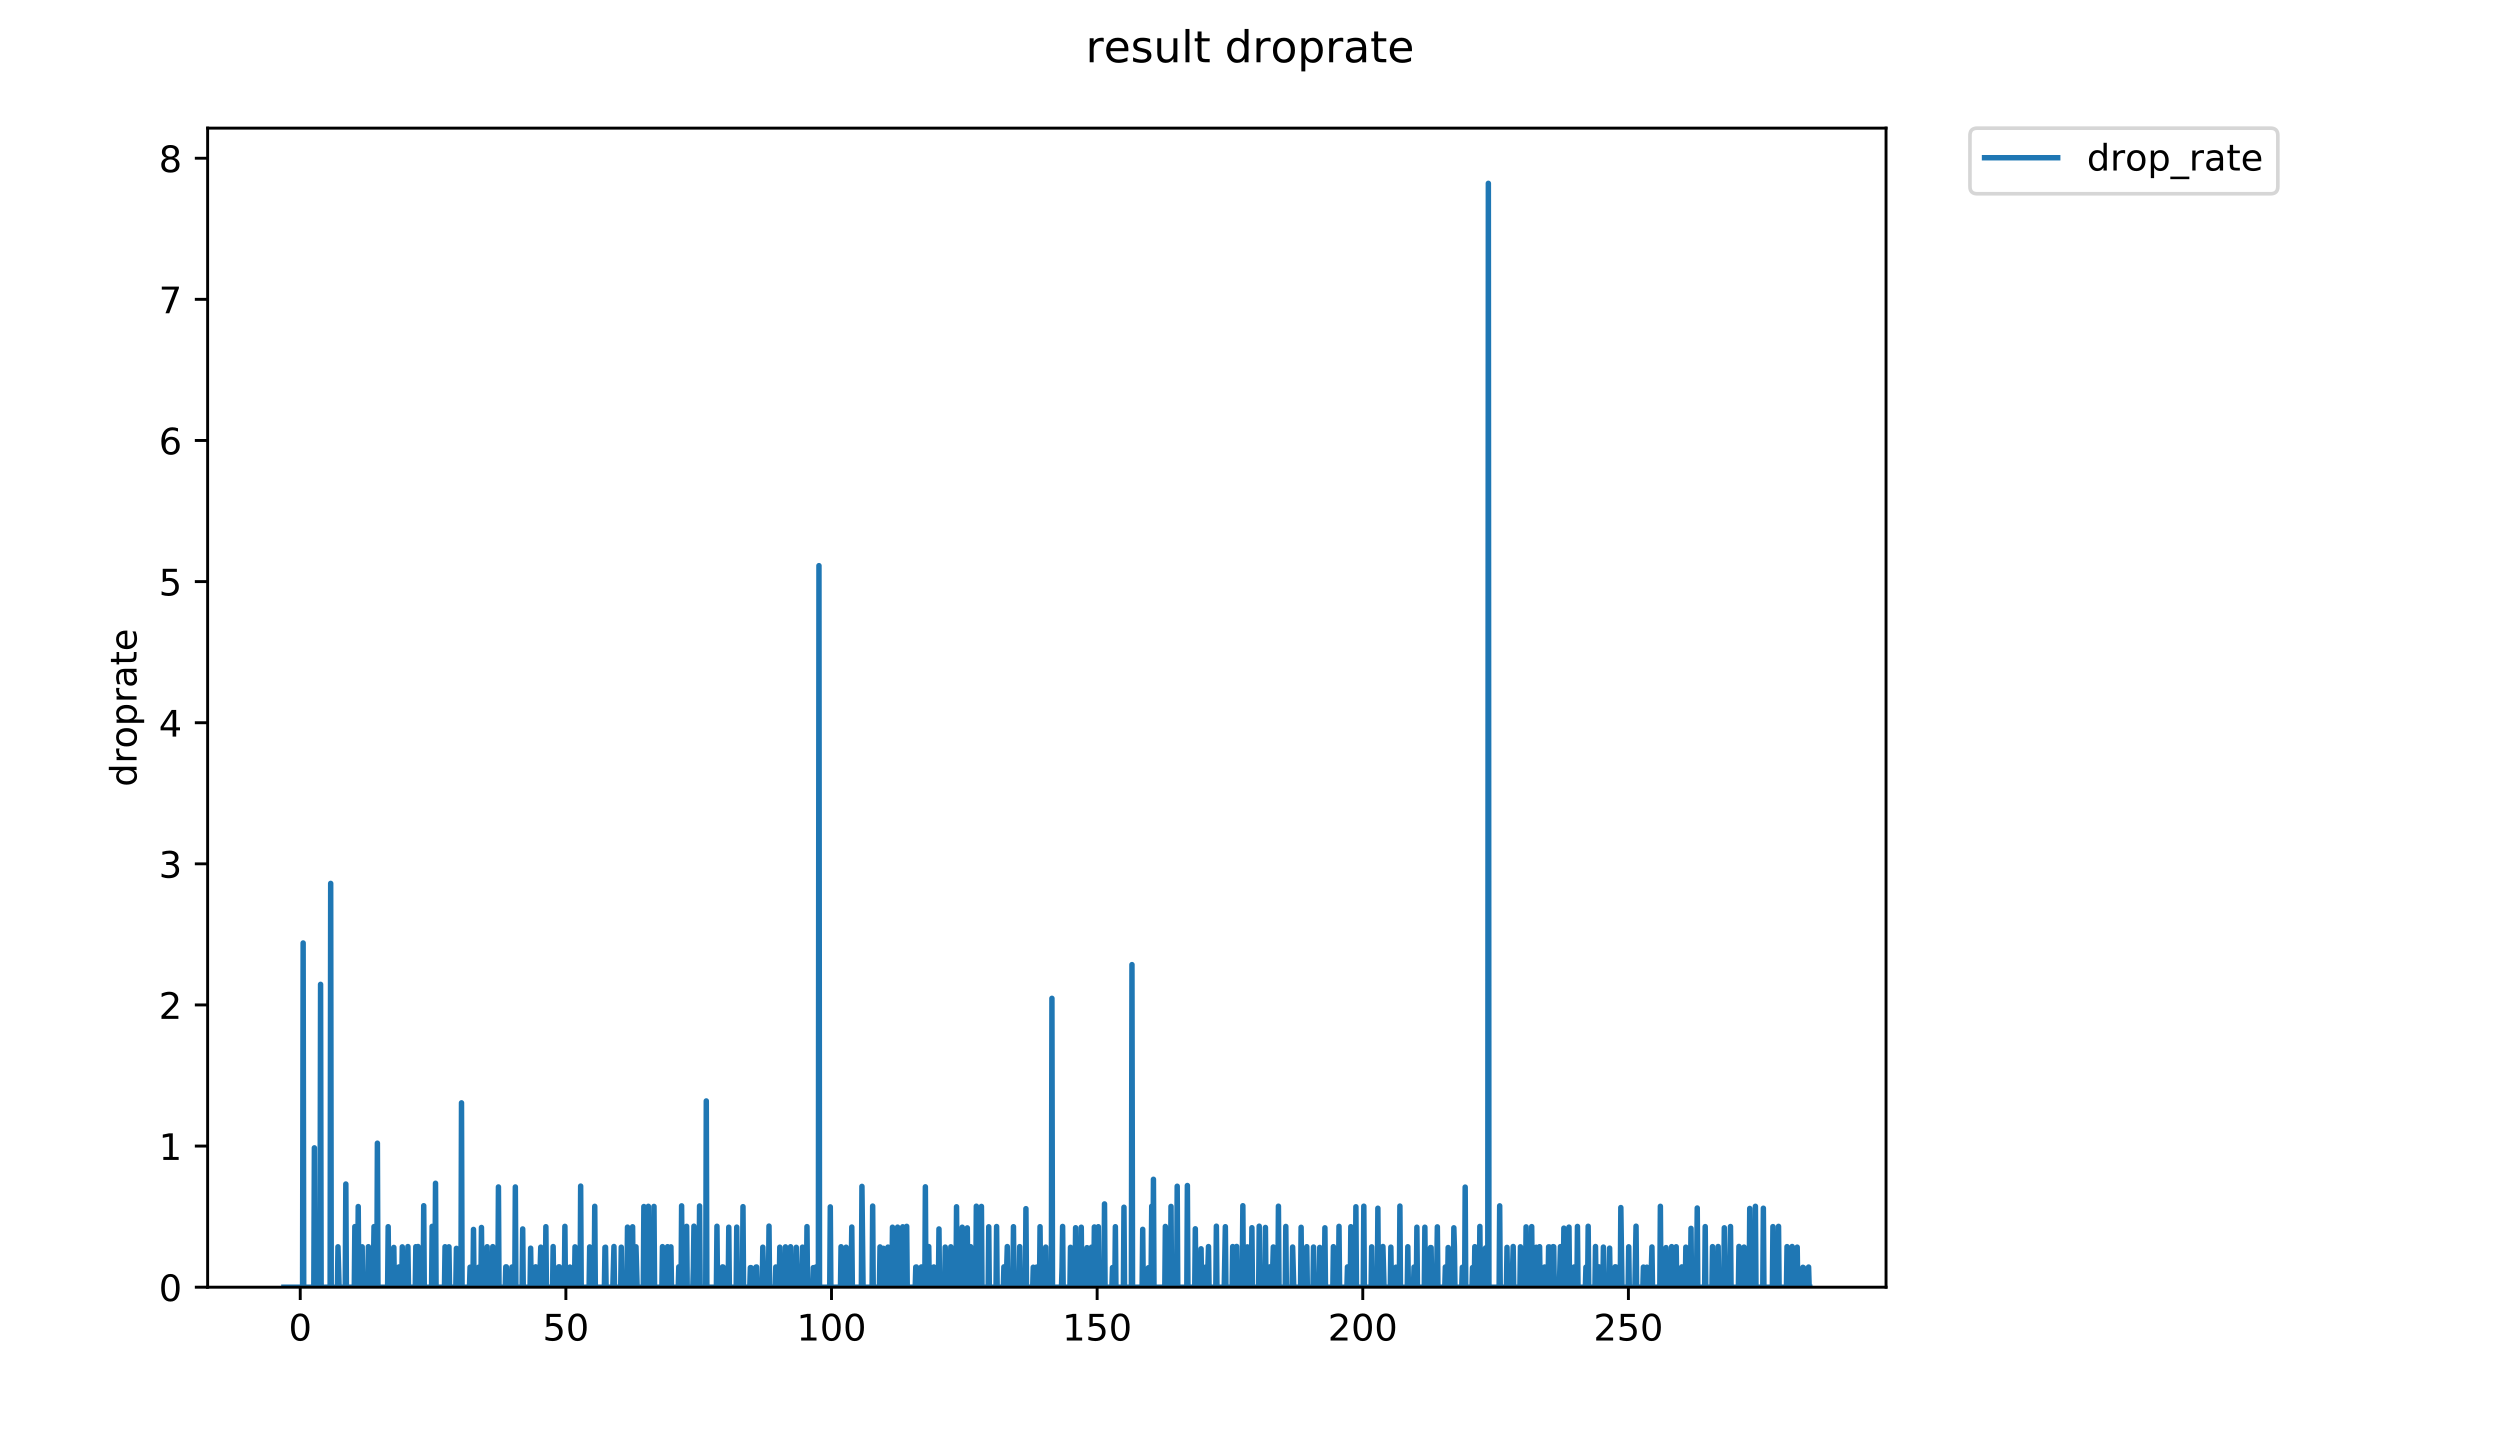 <?xml version="1.0" encoding="utf-8" standalone="no"?>
<!DOCTYPE svg PUBLIC "-//W3C//DTD SVG 1.1//EN"
  "http://www.w3.org/Graphics/SVG/1.1/DTD/svg11.dtd">
<!-- Created with matplotlib (https://matplotlib.org/) -->
<svg height="396pt" version="1.1" viewBox="0 0 684 396" width="684pt" xmlns="http://www.w3.org/2000/svg" xmlns:xlink="http://www.w3.org/1999/xlink">
 <defs>
  <style type="text/css">
*{stroke-linecap:butt;stroke-linejoin:round;}
  </style>
 </defs>
 <g id="figure_1">
  <g id="patch_1">
   <path d="M 0 396 
L 684 396 
L 684 0 
L 0 0 
z
" style="fill:#ffffff;"/>
  </g>
  <g id="axes_1">
   <g id="patch_2">
    <path d="M 56.807 352.174 
L 516.019 352.174 
L 516.019 35.062 
L 56.807 35.062 
z
" style="fill:#ffffff;"/>
   </g>
   <g id="matplotlib.axis_1">
    <g id="xtick_1">
     <g id="line2d_1">
      <defs>
       <path d="M 0 0 
L 0 3.5 
" id="m42f0352866" style="stroke:#000000;stroke-width:0.8;"/>
      </defs>
      <g>
       <use style="stroke:#000000;stroke-width:0.8;" x="82.146" xlink:href="#m42f0352866" y="352.174"/>
      </g>
     </g>
     <g id="text_1">
      <!-- 0 -->
      <defs>
       <path d="M 31.781 66.406 
Q 24.172 66.406 20.328 58.906 
Q 16.5 51.422 16.5 36.375 
Q 16.5 21.391 20.328 13.891 
Q 24.172 6.391 31.781 6.391 
Q 39.453 6.391 43.281 13.891 
Q 47.125 21.391 47.125 36.375 
Q 47.125 51.422 43.281 58.906 
Q 39.453 66.406 31.781 66.406 
z
M 31.781 74.219 
Q 44.047 74.219 50.516 64.516 
Q 56.984 54.828 56.984 36.375 
Q 56.984 17.969 50.516 8.266 
Q 44.047 -1.422 31.781 -1.422 
Q 19.531 -1.422 13.062 8.266 
Q 6.594 17.969 6.594 36.375 
Q 6.594 54.828 13.062 64.516 
Q 19.531 74.219 31.781 74.219 
z
" id="DejaVuSans-48"/>
      </defs>
      <g transform="translate(78.964 366.773)scale(0.1 -0.1)">
       <use xlink:href="#DejaVuSans-48"/>
      </g>
     </g>
    </g>
    <g id="xtick_2">
     <g id="line2d_2">
      <g>
       <use style="stroke:#000000;stroke-width:0.8;" x="154.823" xlink:href="#m42f0352866" y="352.174"/>
      </g>
     </g>
     <g id="text_2">
      <!-- 50 -->
      <defs>
       <path d="M 10.797 72.906 
L 49.516 72.906 
L 49.516 64.594 
L 19.828 64.594 
L 19.828 46.734 
Q 21.969 47.469 24.109 47.828 
Q 26.266 48.188 28.422 48.188 
Q 40.625 48.188 47.75 41.5 
Q 54.891 34.812 54.891 23.391 
Q 54.891 11.625 47.562 5.094 
Q 40.234 -1.422 26.906 -1.422 
Q 22.312 -1.422 17.547 -0.641 
Q 12.797 0.141 7.719 1.703 
L 7.719 11.625 
Q 12.109 9.234 16.797 8.062 
Q 21.484 6.891 26.703 6.891 
Q 35.156 6.891 40.078 11.328 
Q 45.016 15.766 45.016 23.391 
Q 45.016 31 40.078 35.438 
Q 35.156 39.891 26.703 39.891 
Q 22.75 39.891 18.812 39.016 
Q 14.891 38.141 10.797 36.281 
z
" id="DejaVuSans-53"/>
      </defs>
      <g transform="translate(148.46 366.773)scale(0.1 -0.1)">
       <use xlink:href="#DejaVuSans-53"/>
       <use x="63.623" xlink:href="#DejaVuSans-48"/>
      </g>
     </g>
    </g>
    <g id="xtick_3">
     <g id="line2d_3">
      <g>
       <use style="stroke:#000000;stroke-width:0.8;" x="227.5" xlink:href="#m42f0352866" y="352.174"/>
      </g>
     </g>
     <g id="text_3">
      <!-- 100 -->
      <defs>
       <path d="M 12.406 8.297 
L 28.516 8.297 
L 28.516 63.922 
L 10.984 60.406 
L 10.984 69.391 
L 28.422 72.906 
L 38.281 72.906 
L 38.281 8.297 
L 54.391 8.297 
L 54.391 0 
L 12.406 0 
z
" id="DejaVuSans-49"/>
      </defs>
      <g transform="translate(217.956 366.773)scale(0.1 -0.1)">
       <use xlink:href="#DejaVuSans-49"/>
       <use x="63.623" xlink:href="#DejaVuSans-48"/>
       <use x="127.246" xlink:href="#DejaVuSans-48"/>
      </g>
     </g>
    </g>
    <g id="xtick_4">
     <g id="line2d_4">
      <g>
       <use style="stroke:#000000;stroke-width:0.8;" x="300.178" xlink:href="#m42f0352866" y="352.174"/>
      </g>
     </g>
     <g id="text_4">
      <!-- 150 -->
      <g transform="translate(290.634 366.773)scale(0.1 -0.1)">
       <use xlink:href="#DejaVuSans-49"/>
       <use x="63.623" xlink:href="#DejaVuSans-53"/>
       <use x="127.246" xlink:href="#DejaVuSans-48"/>
      </g>
     </g>
    </g>
    <g id="xtick_5">
     <g id="line2d_5">
      <g>
       <use style="stroke:#000000;stroke-width:0.8;" x="372.855" xlink:href="#m42f0352866" y="352.174"/>
      </g>
     </g>
     <g id="text_5">
      <!-- 200 -->
      <defs>
       <path d="M 19.188 8.297 
L 53.609 8.297 
L 53.609 0 
L 7.328 0 
L 7.328 8.297 
Q 12.938 14.109 22.625 23.891 
Q 32.328 33.688 34.812 36.531 
Q 39.547 41.844 41.422 45.531 
Q 43.312 49.219 43.312 52.781 
Q 43.312 58.594 39.234 62.25 
Q 35.156 65.922 28.609 65.922 
Q 23.969 65.922 18.812 64.312 
Q 13.672 62.703 7.812 59.422 
L 7.812 69.391 
Q 13.766 71.781 18.938 73 
Q 24.125 74.219 28.422 74.219 
Q 39.75 74.219 46.484 68.547 
Q 53.219 62.891 53.219 53.422 
Q 53.219 48.922 51.531 44.891 
Q 49.859 40.875 45.406 35.406 
Q 44.188 33.984 37.641 27.219 
Q 31.109 20.453 19.188 8.297 
z
" id="DejaVuSans-50"/>
      </defs>
      <g transform="translate(363.311 366.773)scale(0.1 -0.1)">
       <use xlink:href="#DejaVuSans-50"/>
       <use x="63.623" xlink:href="#DejaVuSans-48"/>
       <use x="127.246" xlink:href="#DejaVuSans-48"/>
      </g>
     </g>
    </g>
    <g id="xtick_6">
     <g id="line2d_6">
      <g>
       <use style="stroke:#000000;stroke-width:0.8;" x="445.532" xlink:href="#m42f0352866" y="352.174"/>
      </g>
     </g>
     <g id="text_6">
      <!-- 250 -->
      <g transform="translate(435.988 366.773)scale(0.1 -0.1)">
       <use xlink:href="#DejaVuSans-50"/>
       <use x="63.623" xlink:href="#DejaVuSans-53"/>
       <use x="127.246" xlink:href="#DejaVuSans-48"/>
      </g>
     </g>
    </g>
   </g>
   <g id="matplotlib.axis_2">
    <g id="ytick_1">
     <g id="line2d_7">
      <defs>
       <path d="M 0 0 
L -3.5 0 
" id="m779b67632d" style="stroke:#000000;stroke-width:0.8;"/>
      </defs>
      <g>
       <use style="stroke:#000000;stroke-width:0.8;" x="56.807" xlink:href="#m779b67632d" y="352.174"/>
      </g>
     </g>
     <g id="text_7">
      <!-- 0 -->
      <g transform="translate(43.445 355.973)scale(0.1 -0.1)">
       <use xlink:href="#DejaVuSans-48"/>
      </g>
     </g>
    </g>
    <g id="ytick_2">
     <g id="line2d_8">
      <g>
       <use style="stroke:#000000;stroke-width:0.8;" x="56.807" xlink:href="#m779b67632d" y="313.564"/>
      </g>
     </g>
     <g id="text_8">
      <!-- 1 -->
      <g transform="translate(43.445 317.363)scale(0.1 -0.1)">
       <use xlink:href="#DejaVuSans-49"/>
      </g>
     </g>
    </g>
    <g id="ytick_3">
     <g id="line2d_9">
      <g>
       <use style="stroke:#000000;stroke-width:0.8;" x="56.807" xlink:href="#m779b67632d" y="274.954"/>
      </g>
     </g>
     <g id="text_9">
      <!-- 2 -->
      <g transform="translate(43.445 278.753)scale(0.1 -0.1)">
       <use xlink:href="#DejaVuSans-50"/>
      </g>
     </g>
    </g>
    <g id="ytick_4">
     <g id="line2d_10">
      <g>
       <use style="stroke:#000000;stroke-width:0.8;" x="56.807" xlink:href="#m779b67632d" y="236.344"/>
      </g>
     </g>
     <g id="text_10">
      <!-- 3 -->
      <defs>
       <path d="M 40.578 39.312 
Q 47.656 37.797 51.625 33 
Q 55.609 28.219 55.609 21.188 
Q 55.609 10.406 48.188 4.484 
Q 40.766 -1.422 27.094 -1.422 
Q 22.516 -1.422 17.656 -0.516 
Q 12.797 0.391 7.625 2.203 
L 7.625 11.719 
Q 11.719 9.328 16.594 8.109 
Q 21.484 6.891 26.812 6.891 
Q 36.078 6.891 40.938 10.547 
Q 45.797 14.203 45.797 21.188 
Q 45.797 27.641 41.281 31.266 
Q 36.766 34.906 28.719 34.906 
L 20.219 34.906 
L 20.219 43.016 
L 29.109 43.016 
Q 36.375 43.016 40.234 45.922 
Q 44.094 48.828 44.094 54.297 
Q 44.094 59.906 40.109 62.906 
Q 36.141 65.922 28.719 65.922 
Q 24.656 65.922 20.016 65.031 
Q 15.375 64.156 9.812 62.312 
L 9.812 71.094 
Q 15.438 72.656 20.344 73.438 
Q 25.25 74.219 29.594 74.219 
Q 40.828 74.219 47.359 69.109 
Q 53.906 64.016 53.906 55.328 
Q 53.906 49.266 50.438 45.094 
Q 46.969 40.922 40.578 39.312 
z
" id="DejaVuSans-51"/>
      </defs>
      <g transform="translate(43.445 240.143)scale(0.1 -0.1)">
       <use xlink:href="#DejaVuSans-51"/>
      </g>
     </g>
    </g>
    <g id="ytick_5">
     <g id="line2d_11">
      <g>
       <use style="stroke:#000000;stroke-width:0.8;" x="56.807" xlink:href="#m779b67632d" y="197.734"/>
      </g>
     </g>
     <g id="text_11">
      <!-- 4 -->
      <defs>
       <path d="M 37.797 64.312 
L 12.891 25.391 
L 37.797 25.391 
z
M 35.203 72.906 
L 47.609 72.906 
L 47.609 25.391 
L 58.016 25.391 
L 58.016 17.188 
L 47.609 17.188 
L 47.609 0 
L 37.797 0 
L 37.797 17.188 
L 4.891 17.188 
L 4.891 26.703 
z
" id="DejaVuSans-52"/>
      </defs>
      <g transform="translate(43.445 201.533)scale(0.1 -0.1)">
       <use xlink:href="#DejaVuSans-52"/>
      </g>
     </g>
    </g>
    <g id="ytick_6">
     <g id="line2d_12">
      <g>
       <use style="stroke:#000000;stroke-width:0.8;" x="56.807" xlink:href="#m779b67632d" y="159.124"/>
      </g>
     </g>
     <g id="text_12">
      <!-- 5 -->
      <g transform="translate(43.445 162.923)scale(0.1 -0.1)">
       <use xlink:href="#DejaVuSans-53"/>
      </g>
     </g>
    </g>
    <g id="ytick_7">
     <g id="line2d_13">
      <g>
       <use style="stroke:#000000;stroke-width:0.8;" x="56.807" xlink:href="#m779b67632d" y="120.514"/>
      </g>
     </g>
     <g id="text_13">
      <!-- 6 -->
      <defs>
       <path d="M 33.016 40.375 
Q 26.375 40.375 22.484 35.828 
Q 18.609 31.297 18.609 23.391 
Q 18.609 15.531 22.484 10.953 
Q 26.375 6.391 33.016 6.391 
Q 39.656 6.391 43.531 10.953 
Q 47.406 15.531 47.406 23.391 
Q 47.406 31.297 43.531 35.828 
Q 39.656 40.375 33.016 40.375 
z
M 52.594 71.297 
L 52.594 62.312 
Q 48.875 64.062 45.094 64.984 
Q 41.312 65.922 37.594 65.922 
Q 27.828 65.922 22.672 59.328 
Q 17.531 52.734 16.797 39.406 
Q 19.672 43.656 24.016 45.922 
Q 28.375 48.188 33.594 48.188 
Q 44.578 48.188 50.953 41.516 
Q 57.328 34.859 57.328 23.391 
Q 57.328 12.156 50.688 5.359 
Q 44.047 -1.422 33.016 -1.422 
Q 20.359 -1.422 13.672 8.266 
Q 6.984 17.969 6.984 36.375 
Q 6.984 53.656 15.188 63.938 
Q 23.391 74.219 37.203 74.219 
Q 40.922 74.219 44.703 73.484 
Q 48.484 72.75 52.594 71.297 
z
" id="DejaVuSans-54"/>
      </defs>
      <g transform="translate(43.445 124.313)scale(0.1 -0.1)">
       <use xlink:href="#DejaVuSans-54"/>
      </g>
     </g>
    </g>
    <g id="ytick_8">
     <g id="line2d_14">
      <g>
       <use style="stroke:#000000;stroke-width:0.8;" x="56.807" xlink:href="#m779b67632d" y="81.904"/>
      </g>
     </g>
     <g id="text_14">
      <!-- 7 -->
      <defs>
       <path d="M 8.203 72.906 
L 55.078 72.906 
L 55.078 68.703 
L 28.609 0 
L 18.312 0 
L 43.219 64.594 
L 8.203 64.594 
z
" id="DejaVuSans-55"/>
      </defs>
      <g transform="translate(43.445 85.703)scale(0.1 -0.1)">
       <use xlink:href="#DejaVuSans-55"/>
      </g>
     </g>
    </g>
    <g id="ytick_9">
     <g id="line2d_15">
      <g>
       <use style="stroke:#000000;stroke-width:0.8;" x="56.807" xlink:href="#m779b67632d" y="43.294"/>
      </g>
     </g>
     <g id="text_15">
      <!-- 8 -->
      <defs>
       <path d="M 31.781 34.625 
Q 24.75 34.625 20.719 30.859 
Q 16.703 27.094 16.703 20.516 
Q 16.703 13.922 20.719 10.156 
Q 24.75 6.391 31.781 6.391 
Q 38.812 6.391 42.859 10.172 
Q 46.922 13.969 46.922 20.516 
Q 46.922 27.094 42.891 30.859 
Q 38.875 34.625 31.781 34.625 
z
M 21.922 38.812 
Q 15.578 40.375 12.031 44.719 
Q 8.5 49.078 8.5 55.328 
Q 8.5 64.062 14.719 69.141 
Q 20.953 74.219 31.781 74.219 
Q 42.672 74.219 48.875 69.141 
Q 55.078 64.062 55.078 55.328 
Q 55.078 49.078 51.531 44.719 
Q 48 40.375 41.703 38.812 
Q 48.828 37.156 52.797 32.312 
Q 56.781 27.484 56.781 20.516 
Q 56.781 9.906 50.312 4.234 
Q 43.844 -1.422 31.781 -1.422 
Q 19.734 -1.422 13.25 4.234 
Q 6.781 9.906 6.781 20.516 
Q 6.781 27.484 10.781 32.312 
Q 14.797 37.156 21.922 38.812 
z
M 18.312 54.391 
Q 18.312 48.734 21.844 45.562 
Q 25.391 42.391 31.781 42.391 
Q 38.141 42.391 41.719 45.562 
Q 45.312 48.734 45.312 54.391 
Q 45.312 60.062 41.719 63.234 
Q 38.141 66.406 31.781 66.406 
Q 25.391 66.406 21.844 63.234 
Q 18.312 60.062 18.312 54.391 
z
" id="DejaVuSans-56"/>
      </defs>
      <g transform="translate(43.445 47.093)scale(0.1 -0.1)">
       <use xlink:href="#DejaVuSans-56"/>
      </g>
     </g>
    </g>
    <g id="text_16">
     <!-- droprate -->
     <defs>
      <path d="M 45.406 46.391 
L 45.406 75.984 
L 54.391 75.984 
L 54.391 0 
L 45.406 0 
L 45.406 8.203 
Q 42.578 3.328 38.25 0.953 
Q 33.938 -1.422 27.875 -1.422 
Q 17.969 -1.422 11.734 6.484 
Q 5.516 14.406 5.516 27.297 
Q 5.516 40.188 11.734 48.094 
Q 17.969 56 27.875 56 
Q 33.938 56 38.25 53.625 
Q 42.578 51.266 45.406 46.391 
z
M 14.797 27.297 
Q 14.797 17.391 18.875 11.75 
Q 22.953 6.109 30.078 6.109 
Q 37.203 6.109 41.297 11.75 
Q 45.406 17.391 45.406 27.297 
Q 45.406 37.203 41.297 42.844 
Q 37.203 48.484 30.078 48.484 
Q 22.953 48.484 18.875 42.844 
Q 14.797 37.203 14.797 27.297 
z
" id="DejaVuSans-100"/>
      <path d="M 41.109 46.297 
Q 39.594 47.172 37.812 47.578 
Q 36.031 48 33.891 48 
Q 26.266 48 22.188 43.047 
Q 18.109 38.094 18.109 28.812 
L 18.109 0 
L 9.078 0 
L 9.078 54.688 
L 18.109 54.688 
L 18.109 46.188 
Q 20.953 51.172 25.484 53.578 
Q 30.031 56 36.531 56 
Q 37.453 56 38.578 55.875 
Q 39.703 55.766 41.062 55.516 
z
" id="DejaVuSans-114"/>
      <path d="M 30.609 48.391 
Q 23.391 48.391 19.188 42.75 
Q 14.984 37.109 14.984 27.297 
Q 14.984 17.484 19.156 11.844 
Q 23.344 6.203 30.609 6.203 
Q 37.797 6.203 41.984 11.859 
Q 46.188 17.531 46.188 27.297 
Q 46.188 37.016 41.984 42.703 
Q 37.797 48.391 30.609 48.391 
z
M 30.609 56 
Q 42.328 56 49.016 48.375 
Q 55.719 40.766 55.719 27.297 
Q 55.719 13.875 49.016 6.219 
Q 42.328 -1.422 30.609 -1.422 
Q 18.844 -1.422 12.172 6.219 
Q 5.516 13.875 5.516 27.297 
Q 5.516 40.766 12.172 48.375 
Q 18.844 56 30.609 56 
z
" id="DejaVuSans-111"/>
      <path d="M 18.109 8.203 
L 18.109 -20.797 
L 9.078 -20.797 
L 9.078 54.688 
L 18.109 54.688 
L 18.109 46.391 
Q 20.953 51.266 25.266 53.625 
Q 29.594 56 35.594 56 
Q 45.562 56 51.781 48.094 
Q 58.016 40.188 58.016 27.297 
Q 58.016 14.406 51.781 6.484 
Q 45.562 -1.422 35.594 -1.422 
Q 29.594 -1.422 25.266 0.953 
Q 20.953 3.328 18.109 8.203 
z
M 48.688 27.297 
Q 48.688 37.203 44.609 42.844 
Q 40.531 48.484 33.406 48.484 
Q 26.266 48.484 22.188 42.844 
Q 18.109 37.203 18.109 27.297 
Q 18.109 17.391 22.188 11.75 
Q 26.266 6.109 33.406 6.109 
Q 40.531 6.109 44.609 11.75 
Q 48.688 17.391 48.688 27.297 
z
" id="DejaVuSans-112"/>
      <path d="M 34.281 27.484 
Q 23.391 27.484 19.188 25 
Q 14.984 22.516 14.984 16.5 
Q 14.984 11.719 18.141 8.906 
Q 21.297 6.109 26.703 6.109 
Q 34.188 6.109 38.703 11.406 
Q 43.219 16.703 43.219 25.484 
L 43.219 27.484 
z
M 52.203 31.203 
L 52.203 0 
L 43.219 0 
L 43.219 8.297 
Q 40.141 3.328 35.547 0.953 
Q 30.953 -1.422 24.312 -1.422 
Q 15.922 -1.422 10.953 3.297 
Q 6 8.016 6 15.922 
Q 6 25.141 12.172 29.828 
Q 18.359 34.516 30.609 34.516 
L 43.219 34.516 
L 43.219 35.406 
Q 43.219 41.609 39.141 45 
Q 35.062 48.391 27.688 48.391 
Q 23 48.391 18.547 47.266 
Q 14.109 46.141 10.016 43.891 
L 10.016 52.203 
Q 14.938 54.109 19.578 55.047 
Q 24.219 56 28.609 56 
Q 40.484 56 46.344 49.844 
Q 52.203 43.703 52.203 31.203 
z
" id="DejaVuSans-97"/>
      <path d="M 18.312 70.219 
L 18.312 54.688 
L 36.812 54.688 
L 36.812 47.703 
L 18.312 47.703 
L 18.312 18.016 
Q 18.312 11.328 20.141 9.422 
Q 21.969 7.516 27.594 7.516 
L 36.812 7.516 
L 36.812 0 
L 27.594 0 
Q 17.188 0 13.234 3.875 
Q 9.281 7.766 9.281 18.016 
L 9.281 47.703 
L 2.688 47.703 
L 2.688 54.688 
L 9.281 54.688 
L 9.281 70.219 
z
" id="DejaVuSans-116"/>
      <path d="M 56.203 29.594 
L 56.203 25.203 
L 14.891 25.203 
Q 15.484 15.922 20.484 11.062 
Q 25.484 6.203 34.422 6.203 
Q 39.594 6.203 44.453 7.469 
Q 49.312 8.734 54.109 11.281 
L 54.109 2.781 
Q 49.266 0.734 44.188 -0.344 
Q 39.109 -1.422 33.891 -1.422 
Q 20.797 -1.422 13.156 6.188 
Q 5.516 13.812 5.516 26.812 
Q 5.516 40.234 12.766 48.109 
Q 20.016 56 32.328 56 
Q 43.359 56 49.781 48.891 
Q 56.203 41.797 56.203 29.594 
z
M 47.219 32.234 
Q 47.125 39.594 43.094 43.984 
Q 39.062 48.391 32.422 48.391 
Q 24.906 48.391 20.391 44.141 
Q 15.875 39.891 15.188 32.172 
z
" id="DejaVuSans-101"/>
     </defs>
     <g transform="translate(37.365 215.236)rotate(-90)scale(0.1 -0.1)">
      <use xlink:href="#DejaVuSans-100"/>
      <use x="63.477" xlink:href="#DejaVuSans-114"/>
      <use x="104.559" xlink:href="#DejaVuSans-111"/>
      <use x="165.74" xlink:href="#DejaVuSans-112"/>
      <use x="229.217" xlink:href="#DejaVuSans-114"/>
      <use x="270.33" xlink:href="#DejaVuSans-97"/>
      <use x="331.609" xlink:href="#DejaVuSans-116"/>
      <use x="370.818" xlink:href="#DejaVuSans-101"/>
     </g>
    </g>
   </g>
   <g id="line2d_16">
    <path clip-path="url(#p38f0ebed8c)" d="M 77.68 352.174 
L 82.786 352.174 
L 82.939 258.003 
L 83.094 352.174 
L 85.857 352.174 
L 86.014 314.054 
L 86.167 352.174 
L 87.402 352.174 
L 87.556 346.627 
L 87.709 269.32 
L 87.864 352.174 
L 90.322 352.174 
L 90.475 241.702 
L 90.628 352.174 
L 92.315 352.174 
L 92.469 341.127 
L 92.775 352.174 
L 94.463 352.174 
L 94.617 323.95 
L 94.77 352.174 
L 96.931 352.174 
L 97.085 335.603 
L 97.239 352.174 
L 97.857 352.174 
L 98.011 330.111 
L 98.165 352.174 
L 98.937 352.174 
L 99.091 341.127 
L 99.244 352.174 
L 100.631 352.174 
L 100.784 341.095 
L 100.938 352.174 
L 102.024 352.174 
L 102.177 346.643 
L 102.331 335.603 
L 102.484 352.174 
L 103.098 352.174 
L 103.253 312.776 
L 103.412 352.174 
L 106.051 352.174 
L 106.205 335.627 
L 106.361 352.174 
L 107.597 352.174 
L 107.753 341.298 
L 107.907 352.174 
L 108.986 352.174 
L 109.14 346.635 
L 109.293 346.627 
L 109.446 352.174 
L 109.908 352.174 
L 110.062 341.143 
L 110.216 352.174 
L 111.3 352.174 
L 111.606 341.063 
L 111.762 352.174 
L 113.615 352.174 
L 113.768 341.095 
L 113.92 352.174 
L 114.226 352.174 
L 114.379 341.047 
L 114.531 352.174 
L 115.779 352.174 
L 115.931 329.888 
L 116.084 352.174 
L 118.081 352.174 
L 118.234 335.532 
L 118.387 352.174 
L 119.002 352.174 
L 119.155 323.743 
L 119.308 352.174 
L 121.607 352.174 
L 121.761 341.111 
L 121.914 352.174 
L 122.528 352.174 
L 122.834 341.127 
L 122.993 352.174 
L 124.712 352.174 
L 124.873 341.552 
L 125.026 352.174 
L 126.112 352.174 
L 126.266 301.74 
L 126.423 352.174 
L 128.452 352.174 
L 128.607 346.705 
L 128.761 352.174 
L 129.385 352.174 
L 129.547 336.372 
L 129.701 352.174 
L 130.794 352.174 
L 130.949 346.713 
L 131.107 352.174 
L 131.571 352.174 
L 131.727 335.837 
L 131.882 352.174 
L 133.128 352.174 
L 133.282 341.111 
L 133.435 352.174 
L 134.671 352.174 
L 134.824 341.079 
L 134.978 352.174 
L 136.218 352.174 
L 136.373 324.752 
L 136.527 352.174 
L 138.233 352.174 
L 138.385 346.619 
L 138.538 346.611 
L 138.694 352.174 
L 139.923 352.174 
L 140.077 346.658 
L 140.23 352.174 
L 140.841 352.174 
L 140.996 324.752 
L 141.149 352.174 
L 142.848 352.174 
L 143.008 336.242 
L 143.161 352.174 
L 145.022 352.174 
L 145.181 341.508 
L 145.334 352.174 
L 146.404 352.174 
L 146.556 346.603 
L 146.708 352.174 
L 147.641 352.174 
L 147.952 341.221 
L 148.107 352.174 
L 149.196 352.174 
L 149.349 335.627 
L 149.501 352.174 
L 151.185 352.174 
L 151.339 341.063 
L 151.492 352.174 
L 152.718 352.174 
L 152.871 346.611 
L 153.023 346.603 
L 153.176 352.174 
L 154.402 352.174 
L 154.555 335.532 
L 154.707 352.174 
L 155.63 352.174 
L 155.787 346.767 
L 155.941 346.666 
L 156.096 352.174 
L 157.168 352.174 
L 157.322 341.143 
L 157.476 352.174 
L 158.714 352.174 
L 158.867 324.517 
L 159.022 352.174 
L 161.18 352.174 
L 161.334 341.158 
L 161.489 352.174 
L 162.567 352.174 
L 162.721 330.048 
L 162.879 352.174 
L 165.361 352.174 
L 165.518 341.298 
L 165.673 341.236 
L 165.83 352.174 
L 167.671 352.174 
L 167.977 341.047 
L 168.129 352.174 
L 169.824 352.174 
L 169.979 341.236 
L 170.133 352.174 
L 171.528 352.174 
L 171.683 335.744 
L 171.84 352.174 
L 172.925 352.174 
L 173.08 335.651 
L 173.233 352.174 
L 173.852 352.174 
L 174.006 341.127 
L 174.316 352.174 
L 176.007 352.174 
L 176.16 330.111 
L 176.313 352.174 
L 177.237 352.174 
L 177.391 330.048 
L 177.544 352.174 
L 178.779 352.174 
L 178.933 330.08 
L 179.087 352.174 
L 181.098 352.174 
L 181.251 341.079 
L 181.405 352.174 
L 182.487 352.174 
L 182.64 341.095 
L 182.794 352.174 
L 183.253 352.174 
L 183.564 341.143 
L 183.717 352.174 
L 185.565 352.174 
L 185.718 346.619 
L 185.871 352.174 
L 186.334 352.174 
L 186.487 329.921 
L 186.639 352.174 
L 187.708 352.174 
L 187.861 335.532 
L 188.014 352.174 
L 189.555 352.174 
L 189.708 346.611 
L 189.86 335.484 
L 190.017 352.174 
L 191.247 352.174 
L 191.4 329.953 
L 191.554 352.174 
L 193.088 352.174 
L 193.241 301.222 
L 193.395 352.174 
L 196.005 352.174 
L 196.158 335.508 
L 196.312 352.174 
L 197.538 352.174 
L 197.691 346.619 
L 197.845 346.651 
L 198.001 352.174 
L 199.236 352.174 
L 199.391 335.768 
L 199.549 352.174 
L 201.421 352.174 
L 201.576 335.744 
L 201.731 352.174 
L 203.125 352.174 
L 203.28 330.143 
L 203.435 352.174 
L 205.138 352.174 
L 205.297 346.827 
L 205.455 346.819 
L 205.609 352.174 
L 206.691 352.174 
L 206.845 346.666 
L 206.999 346.643 
L 207.153 352.174 
L 208.548 352.174 
L 208.704 341.236 
L 209.01 352.174 
L 210.249 352.174 
L 210.401 335.46 
L 210.556 352.174 
L 212.104 352.174 
L 212.259 346.651 
L 212.417 352.174 
L 213.196 352.174 
L 213.351 341.236 
L 213.504 352.174 
L 214.748 352.174 
L 214.903 341.143 
L 215.214 352.174 
L 216.144 352.174 
L 216.298 341.111 
L 216.451 352.174 
L 217.702 352.174 
L 217.857 341.267 
L 218.011 352.174 
L 219.247 352.174 
L 219.556 341.221 
L 219.71 352.174 
L 220.636 352.174 
L 220.789 335.603 
L 220.944 352.174 
L 222.357 352.174 
L 222.517 346.827 
L 222.673 352.174 
L 223.133 352.174 
L 223.287 346.619 
L 223.441 346.674 
L 223.594 352.174 
L 223.907 352.174 
L 224.067 154.769 
L 224.22 352.174 
L 227.013 352.174 
L 227.168 330.205 
L 227.322 352.174 
L 229.954 352.174 
L 230.108 341.111 
L 230.261 352.174 
L 231.336 352.174 
L 231.492 341.236 
L 231.801 352.174 
L 232.737 352.174 
L 232.894 346.767 
L 233.048 335.721 
L 233.202 352.174 
L 235.672 352.174 
L 235.825 324.596 
L 236.135 352.174 
L 238.608 352.174 
L 238.761 329.984 
L 238.915 352.174 
L 240.613 352.174 
L 240.768 341.158 
L 240.924 352.174 
L 241.545 352.174 
L 241.705 341.538 
L 241.861 352.174 
L 242.792 352.174 
L 242.948 341.205 
L 243.102 352.174 
L 244.025 352.174 
L 244.18 335.768 
L 244.335 352.174 
L 245.426 352.174 
L 245.581 335.744 
L 245.737 352.174 
L 246.834 352.174 
L 246.988 335.651 
L 247.142 352.174 
L 247.918 352.174 
L 248.071 335.532 
L 248.224 352.174 
L 250.403 352.174 
L 250.557 346.674 
L 250.711 346.643 
L 250.865 352.174 
L 251.943 352.174 
L 252.096 346.635 
L 252.25 352.174 
L 253.024 352.174 
L 253.179 324.713 
L 253.335 352.174 
L 253.95 352.174 
L 254.103 341.063 
L 254.259 352.174 
L 255.19 352.174 
L 255.347 346.736 
L 255.5 346.643 
L 255.654 352.174 
L 256.743 352.174 
L 256.902 336.242 
L 257.057 352.174 
L 258.458 352.174 
L 258.613 341.205 
L 258.766 352.174 
L 259.844 352.174 
L 260.151 341.127 
L 260.307 352.174 
L 261.553 352.174 
L 261.707 330.174 
L 261.862 352.174 
L 263.104 352.174 
L 263.26 335.768 
L 263.416 352.174 
L 264.494 352.174 
L 264.652 335.951 
L 264.806 352.174 
L 265.42 352.174 
L 265.573 341.095 
L 265.726 352.174 
L 266.97 352.174 
L 267.123 330.016 
L 267.277 352.174 
L 268.366 352.174 
L 268.519 330.08 
L 268.672 352.174 
L 270.365 352.174 
L 270.52 335.651 
L 270.673 352.174 
L 272.514 352.174 
L 272.668 335.58 
L 272.821 352.174 
L 274.512 352.174 
L 274.665 346.619 
L 274.821 352.174 
L 275.284 352.174 
L 275.59 341.063 
L 275.743 352.174 
L 277.128 352.174 
L 277.282 335.627 
L 277.436 352.174 
L 278.835 352.174 
L 278.988 341.079 
L 279.143 352.174 
L 280.533 352.174 
L 280.692 330.694 
L 280.846 352.174 
L 282.546 352.174 
L 282.702 346.713 
L 282.858 352.174 
L 283.479 352.174 
L 283.633 346.674 
L 283.787 352.174 
L 284.402 352.174 
L 284.556 335.627 
L 284.71 352.174 
L 285.955 352.174 
L 286.11 341.205 
L 286.265 352.174 
L 287.653 352.174 
L 287.807 273.148 
L 287.96 352.174 
L 290.421 352.174 
L 290.576 346.698 
L 290.73 335.556 
L 290.884 352.174 
L 292.732 352.174 
L 292.887 341.267 
L 293.041 352.174 
L 294.13 352.174 
L 294.287 335.906 
L 294.44 352.174 
L 295.68 352.174 
L 295.835 335.768 
L 295.991 352.174 
L 297.242 352.174 
L 297.4 341.359 
L 297.555 352.174 
L 298.49 352.174 
L 298.645 341.236 
L 298.798 352.174 
L 299.26 352.174 
L 299.414 335.698 
L 299.573 352.174 
L 300.35 352.174 
L 300.504 335.627 
L 300.656 352.174 
L 302.039 352.174 
L 302.192 329.395 
L 302.345 352.174 
L 304.219 352.174 
L 304.378 346.804 
L 304.537 352.174 
L 305.01 352.174 
L 305.164 335.627 
L 305.318 352.174 
L 307.362 352.174 
L 307.517 330.299 
L 307.675 352.174 
L 309.546 352.174 
L 309.703 263.923 
L 309.861 352.174 
L 312.481 352.174 
L 312.643 336.35 
L 312.796 352.174 
L 314.031 352.174 
L 314.192 346.856 
L 314.345 352.174 
L 314.806 352.174 
L 314.96 346.658 
L 315.113 330.016 
L 315.267 352.174 
L 315.421 352.174 
L 315.579 322.656 
L 315.732 352.174 
L 318.688 352.174 
L 318.841 335.556 
L 318.997 352.174 
L 320.233 352.174 
L 320.387 330.08 
L 320.539 352.174 
L 321.928 352.174 
L 322.082 324.556 
L 322.235 352.174 
L 324.713 352.174 
L 324.865 324.357 
L 325.02 352.174 
L 326.879 352.174 
L 327.038 336.198 
L 327.195 352.174 
L 328.452 352.174 
L 328.613 341.668 
L 328.768 352.174 
L 329.708 352.174 
L 329.861 346.682 
L 330.017 352.174 
L 330.335 352.174 
L 330.641 341.063 
L 330.795 352.174 
L 332.647 352.174 
L 332.799 335.484 
L 332.955 352.174 
L 334.948 352.174 
L 335.255 335.627 
L 335.411 352.174 
L 337.11 352.174 
L 337.263 341.063 
L 337.424 352.174 
L 338.197 352.174 
L 338.35 341.031 
L 338.507 352.174 
L 339.738 352.174 
L 339.89 346.603 
L 340.043 329.888 
L 340.196 352.174 
L 341.122 352.174 
L 341.275 341.143 
L 341.431 352.174 
L 342.363 352.174 
L 342.52 335.906 
L 342.673 352.174 
L 344.367 352.174 
L 344.519 335.484 
L 344.674 352.174 
L 346.062 352.174 
L 346.218 335.837 
L 346.371 352.174 
L 347.289 352.174 
L 347.442 346.611 
L 347.596 352.174 
L 348.066 352.174 
L 348.376 341.174 
L 348.529 352.174 
L 349.623 352.174 
L 349.777 330.016 
L 349.939 352.174 
L 351.642 352.174 
L 351.795 335.556 
L 351.949 352.174 
L 353.509 352.174 
L 353.663 341.19 
L 353.972 352.174 
L 355.828 352.174 
L 355.983 335.791 
L 356.14 352.174 
L 357.224 352.174 
L 357.53 341.095 
L 357.684 352.174 
L 359.227 352.174 
L 359.382 341.19 
L 359.539 352.174 
L 360.93 352.174 
L 361.086 341.298 
L 361.24 352.174 
L 362.335 352.174 
L 362.492 335.929 
L 362.646 352.174 
L 364.665 352.174 
L 364.818 341.095 
L 364.974 352.174 
L 366.198 352.174 
L 366.351 335.532 
L 366.507 352.174 
L 368.516 352.174 
L 368.67 346.627 
L 368.823 352.174 
L 369.436 352.174 
L 369.59 335.627 
L 369.743 352.174 
L 370.818 352.174 
L 370.972 330.174 
L 371.127 352.174 
L 372.986 352.174 
L 373.14 330.016 
L 373.293 352.174 
L 375.135 352.174 
L 375.289 341.143 
L 375.442 352.174 
L 376.829 352.174 
L 376.985 330.574 
L 377.138 352.174 
L 378.212 352.174 
L 378.365 341.047 
L 378.672 352.174 
L 380.382 352.174 
L 380.537 341.221 
L 380.693 352.174 
L 381.776 352.174 
L 381.932 346.705 
L 382.086 352.174 
L 382.858 352.174 
L 383.011 329.984 
L 383.165 352.174 
L 385.026 352.174 
L 385.179 341.111 
L 385.332 352.174 
L 386.723 352.174 
L 386.878 346.674 
L 387.035 352.174 
L 387.502 352.174 
L 387.658 335.768 
L 387.812 352.174 
L 389.687 352.174 
L 389.842 335.768 
L 389.999 352.174 
L 391.238 352.174 
L 391.395 341.329 
L 391.552 341.344 
L 391.706 352.174 
L 392.951 352.174 
L 393.104 346.627 
L 393.258 335.674 
L 393.413 352.174 
L 395.292 352.174 
L 395.445 346.651 
L 395.599 352.174 
L 396.059 352.174 
L 396.216 341.329 
L 396.526 352.174 
L 397.612 352.174 
L 397.769 335.929 
L 397.922 341.079 
L 398.076 352.174 
L 399.939 352.174 
L 400.095 346.728 
L 400.249 352.174 
L 400.718 352.174 
L 400.873 324.791 
L 401.027 352.174 
L 402.733 352.174 
L 402.891 346.797 
L 403.045 352.174 
L 403.352 352.174 
L 403.505 341.095 
L 403.659 352.174 
L 404.733 352.174 
L 404.887 335.556 
L 405.04 352.174 
L 406.279 352.174 
L 406.437 341.449 
L 406.595 352.174 
L 407.056 352.174 
L 407.213 50.163 
L 407.371 352.174 
L 410.159 352.174 
L 410.311 329.921 
L 410.465 352.174 
L 412.158 352.174 
L 412.314 341.283 
L 412.469 352.174 
L 413.702 352.174 
L 414.007 341.047 
L 414.16 352.174 
L 415.842 352.174 
L 415.996 341.127 
L 416.149 352.174 
L 417.381 352.174 
L 417.535 335.674 
L 417.688 352.174 
L 418.92 352.174 
L 419.074 335.603 
L 419.227 352.174 
L 420.149 352.174 
L 420.305 341.252 
L 420.458 352.174 
L 421.078 352.174 
L 421.232 341.095 
L 421.385 352.174 
L 422.464 352.174 
L 422.618 346.651 
L 422.771 352.174 
L 423.545 352.174 
L 423.7 341.143 
L 423.854 341.143 
L 424.009 352.174 
L 424.785 352.174 
L 424.939 341.079 
L 425.092 341.111 
L 425.245 352.174 
L 426.631 352.174 
L 426.938 341.079 
L 427.091 352.174 
L 427.714 352.174 
L 427.872 336.019 
L 428.029 352.174 
L 429.12 352.174 
L 429.274 335.744 
L 429.428 352.174 
L 430.505 352.174 
L 430.658 346.651 
L 430.812 352.174 
L 431.436 352.174 
L 431.59 335.556 
L 431.743 352.174 
L 433.753 352.174 
L 433.908 346.698 
L 434.063 352.174 
L 434.371 352.174 
L 434.524 335.508 
L 434.677 352.174 
L 436.376 352.174 
L 436.529 341.047 
L 436.681 352.174 
L 437.15 352.174 
L 437.302 346.603 
L 437.455 346.603 
L 437.609 352.174 
L 438.534 352.174 
L 438.689 341.205 
L 438.844 352.174 
L 440.231 352.174 
L 440.39 341.494 
L 440.55 352.174 
L 441.773 352.174 
L 441.925 346.595 
L 442.078 346.619 
L 442.23 352.174 
L 443.303 352.174 
L 443.459 330.391 
L 443.774 352.174 
L 445.461 352.174 
L 445.614 341.127 
L 445.767 352.174 
L 447.313 352.174 
L 447.619 335.484 
L 447.772 352.174 
L 449.484 352.174 
L 449.638 346.674 
L 449.795 352.174 
L 450.271 352.174 
L 450.431 346.863 
L 450.586 346.698 
L 450.739 352.174 
L 451.662 352.174 
L 451.971 341.174 
L 452.125 352.174 
L 454.125 352.174 
L 454.279 330.048 
L 454.433 352.174 
L 455.668 352.174 
L 455.825 341.344 
L 456.137 352.174 
L 457.211 352.174 
L 457.364 341.079 
L 457.517 352.174 
L 458.45 352.174 
L 458.604 341.111 
L 458.762 352.174 
L 460.005 352.174 
L 460.158 346.619 
L 460.312 352.174 
L 461.089 352.174 
L 461.244 341.221 
L 461.4 352.174 
L 462.5 352.174 
L 462.658 336.087 
L 462.812 352.174 
L 464.052 352.174 
L 464.208 346.728 
L 464.365 330.514 
L 464.52 352.174 
L 466.391 352.174 
L 466.545 335.603 
L 466.699 352.174 
L 468.392 352.174 
L 468.545 341.079 
L 468.698 352.174 
L 469.931 352.174 
L 470.084 341.047 
L 470.236 352.174 
L 471.615 352.174 
L 471.772 335.929 
L 471.932 352.174 
L 473.158 352.174 
L 473.31 346.611 
L 473.464 335.58 
L 473.617 352.174 
L 475.622 352.174 
L 475.775 341.031 
L 475.931 352.174 
L 477.021 352.174 
L 477.176 341.205 
L 477.329 352.174 
L 478.57 352.174 
L 478.727 330.634 
L 478.881 352.174 
L 480.125 352.174 
L 480.279 330.048 
L 480.433 352.174 
L 482.297 352.174 
L 482.454 330.574 
L 482.611 352.174 
L 484.917 352.174 
L 485.071 335.603 
L 485.225 352.174 
L 486.299 352.174 
L 486.452 346.611 
L 486.606 335.532 
L 486.76 352.174 
L 488.775 352.174 
L 488.928 341.079 
L 489.084 352.174 
L 490.17 352.174 
L 490.323 341.047 
L 490.478 352.174 
L 491.56 352.174 
L 491.714 341.221 
L 491.873 352.174 
L 493.116 352.174 
L 493.272 346.736 
L 493.432 346.841 
L 493.588 352.174 
L 494.678 352.174 
L 494.832 346.666 
L 494.988 352.174 
L 495.146 352.174 
L 495.146 352.174 
" style="fill:none;stroke:#1f77b4;stroke-linecap:square;stroke-width:1.5;"/>
   </g>
   <g id="patch_3">
    <path d="M 56.807 352.174 
L 56.807 35.062 
" style="fill:none;stroke:#000000;stroke-linecap:square;stroke-linejoin:miter;stroke-width:0.8;"/>
   </g>
   <g id="patch_4">
    <path d="M 516.019 352.174 
L 516.019 35.062 
" style="fill:none;stroke:#000000;stroke-linecap:square;stroke-linejoin:miter;stroke-width:0.8;"/>
   </g>
   <g id="patch_5">
    <path d="M 56.807 352.174 
L 516.019 352.174 
" style="fill:none;stroke:#000000;stroke-linecap:square;stroke-linejoin:miter;stroke-width:0.8;"/>
   </g>
   <g id="patch_6">
    <path d="M 56.807 35.062 
L 516.019 35.062 
" style="fill:none;stroke:#000000;stroke-linecap:square;stroke-linejoin:miter;stroke-width:0.8;"/>
   </g>
   <g id="legend_1">
    <g id="patch_7">
     <path d="M 540.98 53.019 
L 621.216 53.019 
Q 623.216 53.019 623.216 51.019 
L 623.216 37.062 
Q 623.216 35.062 621.216 35.062 
L 540.98 35.062 
Q 538.98 35.062 538.98 37.062 
L 538.98 51.019 
Q 538.98 53.019 540.98 53.019 
z
" style="fill:#ffffff;opacity:0.8;stroke:#cccccc;stroke-linejoin:miter;"/>
    </g>
    <g id="line2d_17">
     <path d="M 542.98 43.161 
L 562.98 43.161 
" style="fill:none;stroke:#1f77b4;stroke-linecap:square;stroke-width:1.5;"/>
    </g>
    <g id="line2d_18"/>
    <g id="text_17">
     <!-- drop_rate -->
     <defs>
      <path d="M 50.984 -16.609 
L 50.984 -23.578 
L -0.984 -23.578 
L -0.984 -16.609 
z
" id="DejaVuSans-95"/>
     </defs>
     <g transform="translate(570.98 46.661)scale(0.1 -0.1)">
      <use xlink:href="#DejaVuSans-100"/>
      <use x="63.477" xlink:href="#DejaVuSans-114"/>
      <use x="104.559" xlink:href="#DejaVuSans-111"/>
      <use x="165.74" xlink:href="#DejaVuSans-112"/>
      <use x="229.217" xlink:href="#DejaVuSans-95"/>
      <use x="279.217" xlink:href="#DejaVuSans-114"/>
      <use x="320.33" xlink:href="#DejaVuSans-97"/>
      <use x="381.609" xlink:href="#DejaVuSans-116"/>
      <use x="420.818" xlink:href="#DejaVuSans-101"/>
     </g>
    </g>
   </g>
  </g>
  <g id="text_18">
   <!-- result droprate -->
   <defs>
    <path d="M 44.281 53.078 
L 44.281 44.578 
Q 40.484 46.531 36.375 47.5 
Q 32.281 48.484 27.875 48.484 
Q 21.188 48.484 17.844 46.438 
Q 14.5 44.391 14.5 40.281 
Q 14.5 37.156 16.891 35.375 
Q 19.281 33.594 26.516 31.984 
L 29.594 31.297 
Q 39.156 29.25 43.188 25.516 
Q 47.219 21.781 47.219 15.094 
Q 47.219 7.469 41.188 3.016 
Q 35.156 -1.422 24.609 -1.422 
Q 20.219 -1.422 15.453 -0.562 
Q 10.688 0.297 5.422 2 
L 5.422 11.281 
Q 10.406 8.688 15.234 7.391 
Q 20.062 6.109 24.812 6.109 
Q 31.156 6.109 34.562 8.281 
Q 37.984 10.453 37.984 14.406 
Q 37.984 18.062 35.516 20.016 
Q 33.062 21.969 24.703 23.781 
L 21.578 24.516 
Q 13.234 26.266 9.516 29.906 
Q 5.812 33.547 5.812 39.891 
Q 5.812 47.609 11.281 51.797 
Q 16.75 56 26.812 56 
Q 31.781 56 36.172 55.266 
Q 40.578 54.547 44.281 53.078 
z
" id="DejaVuSans-115"/>
    <path d="M 8.5 21.578 
L 8.5 54.688 
L 17.484 54.688 
L 17.484 21.922 
Q 17.484 14.156 20.5 10.266 
Q 23.531 6.391 29.594 6.391 
Q 36.859 6.391 41.078 11.031 
Q 45.312 15.672 45.312 23.688 
L 45.312 54.688 
L 54.297 54.688 
L 54.297 0 
L 45.312 0 
L 45.312 8.406 
Q 42.047 3.422 37.719 1 
Q 33.406 -1.422 27.688 -1.422 
Q 18.266 -1.422 13.375 4.438 
Q 8.5 10.297 8.5 21.578 
z
M 31.109 56 
z
" id="DejaVuSans-117"/>
    <path d="M 9.422 75.984 
L 18.406 75.984 
L 18.406 0 
L 9.422 0 
z
" id="DejaVuSans-108"/>
    <path id="DejaVuSans-32"/>
   </defs>
   <g transform="translate(297.048 17.038)scale(0.12 -0.12)">
    <use xlink:href="#DejaVuSans-114"/>
    <use x="41.082" xlink:href="#DejaVuSans-101"/>
    <use x="102.605" xlink:href="#DejaVuSans-115"/>
    <use x="154.705" xlink:href="#DejaVuSans-117"/>
    <use x="218.084" xlink:href="#DejaVuSans-108"/>
    <use x="245.867" xlink:href="#DejaVuSans-116"/>
    <use x="285.076" xlink:href="#DejaVuSans-32"/>
    <use x="316.863" xlink:href="#DejaVuSans-100"/>
    <use x="380.34" xlink:href="#DejaVuSans-114"/>
    <use x="421.422" xlink:href="#DejaVuSans-111"/>
    <use x="482.604" xlink:href="#DejaVuSans-112"/>
    <use x="546.08" xlink:href="#DejaVuSans-114"/>
    <use x="587.193" xlink:href="#DejaVuSans-97"/>
    <use x="648.473" xlink:href="#DejaVuSans-116"/>
    <use x="687.682" xlink:href="#DejaVuSans-101"/>
   </g>
  </g>
 </g>
 <defs>
  <clipPath id="p38f0ebed8c">
   <rect height="317.112" width="459.212" x="56.807" y="35.062"/>
  </clipPath>
 </defs>
</svg>
